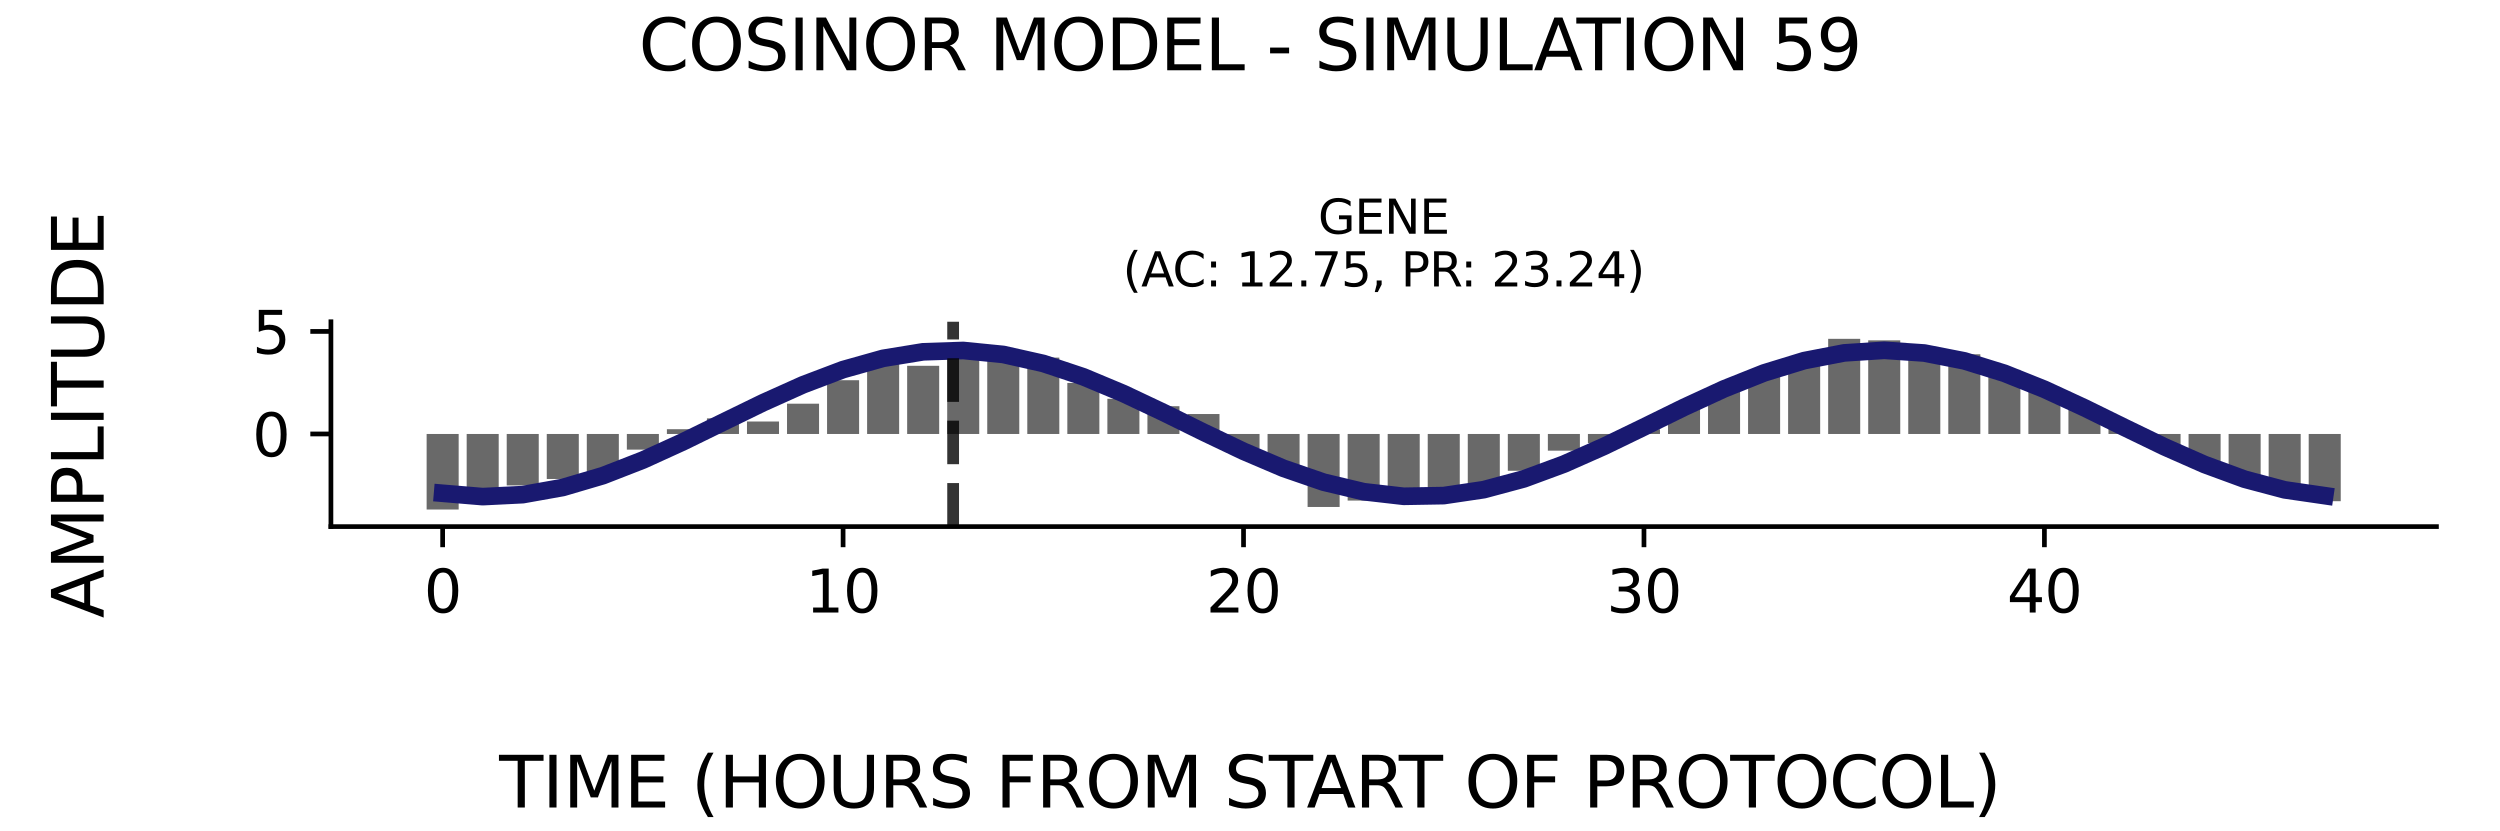 <?xml version="1.0" encoding="utf-8" standalone="no"?>
<!DOCTYPE svg PUBLIC "-//W3C//DTD SVG 1.1//EN"
  "http://www.w3.org/Graphics/SVG/1.1/DTD/svg11.dtd">
<svg xmlns:xlink="http://www.w3.org/1999/xlink" width="424.8pt" height="141.12pt" viewBox="0 0 424.8 141.12" xmlns="http://www.w3.org/2000/svg" version="1.1">
 <defs>
  <style type="text/css">*{stroke-linejoin: round; stroke-linecap: butt}</style>
 </defs>
 <g id="figure_1">
  <g id="patch_1">
   <path d="M 0 141.12 
L 424.8 141.12 
L 424.8 0 
L 0 0 
z
" style="fill: #ffffff"/>
  </g>
  <g id="axes_1">
   <g id="patch_2">
    <path d="M 56.23 89.48 
L 414 89.48 
L 414 54.672 
L 56.23 54.672 
z
" style="fill: #ffffff"/>
   </g>
   <g id="patch_3">
    <path d="M 72.492 73.741 
L 77.936 73.741 
L 77.936 86.579 
L 72.492 86.579 
z
" clip-path="url(#p410ec65e06)" style="fill: #696969"/>
   </g>
   <g id="patch_4">
    <path d="M 79.297 73.741 
L 84.74 73.741 
L 84.74 84.074 
L 79.297 84.074 
z
" clip-path="url(#p410ec65e06)" style="fill: #696969"/>
   </g>
   <g id="patch_5">
    <path d="M 86.101 73.741 
L 91.544 73.741 
L 91.544 82.481 
L 86.101 82.481 
z
" clip-path="url(#p410ec65e06)" style="fill: #696969"/>
   </g>
   <g id="patch_6">
    <path d="M 92.905 73.741 
L 98.349 73.741 
L 98.349 81.388 
L 92.905 81.388 
z
" clip-path="url(#p410ec65e06)" style="fill: #696969"/>
   </g>
   <g id="patch_7">
    <path d="M 99.709 73.741 
L 105.153 73.741 
L 105.153 81.012 
L 99.709 81.012 
z
" clip-path="url(#p410ec65e06)" style="fill: #696969"/>
   </g>
   <g id="patch_8">
    <path d="M 106.514 73.741 
L 111.957 73.741 
L 111.957 76.401 
L 106.514 76.401 
z
" clip-path="url(#p410ec65e06)" style="fill: #696969"/>
   </g>
   <g id="patch_9">
    <path d="M 113.318 73.741 
L 118.762 73.741 
L 118.762 72.931 
L 113.318 72.931 
z
" clip-path="url(#p410ec65e06)" style="fill: #696969"/>
   </g>
   <g id="patch_10">
    <path d="M 120.122 73.741 
L 125.566 73.741 
L 125.566 71.091 
L 120.122 71.091 
z
" clip-path="url(#p410ec65e06)" style="fill: #696969"/>
   </g>
   <g id="patch_11">
    <path d="M 126.927 73.741 
L 132.37 73.741 
L 132.37 71.623 
L 126.927 71.623 
z
" clip-path="url(#p410ec65e06)" style="fill: #696969"/>
   </g>
   <g id="patch_12">
    <path d="M 133.731 73.741 
L 139.174 73.741 
L 139.174 68.596 
L 133.731 68.596 
z
" clip-path="url(#p410ec65e06)" style="fill: #696969"/>
   </g>
   <g id="patch_13">
    <path d="M 140.535 73.741 
L 145.979 73.741 
L 145.979 64.607 
L 140.535 64.607 
z
" clip-path="url(#p410ec65e06)" style="fill: #696969"/>
   </g>
   <g id="patch_14">
    <path d="M 147.34 73.741 
L 152.783 73.741 
L 152.783 61.172 
L 147.34 61.172 
z
" clip-path="url(#p410ec65e06)" style="fill: #696969"/>
   </g>
   <g id="patch_15">
    <path d="M 154.144 73.741 
L 159.587 73.741 
L 159.587 62.157 
L 154.144 62.157 
z
" clip-path="url(#p410ec65e06)" style="fill: #696969"/>
   </g>
   <g id="patch_16">
    <path d="M 160.948 73.741 
L 166.392 73.741 
L 166.392 59.92 
L 160.948 59.92 
z
" clip-path="url(#p410ec65e06)" style="fill: #696969"/>
   </g>
   <g id="patch_17">
    <path d="M 167.752 73.741 
L 173.196 73.741 
L 173.196 59.618 
L 167.752 59.618 
z
" clip-path="url(#p410ec65e06)" style="fill: #696969"/>
   </g>
   <g id="patch_18">
    <path d="M 174.557 73.741 
L 180 73.741 
L 180 60.764 
L 174.557 60.764 
z
" clip-path="url(#p410ec65e06)" style="fill: #696969"/>
   </g>
   <g id="patch_19">
    <path d="M 181.361 73.741 
L 186.804 73.741 
L 186.804 65.072 
L 181.361 65.072 
z
" clip-path="url(#p410ec65e06)" style="fill: #696969"/>
   </g>
   <g id="patch_20">
    <path d="M 188.165 73.741 
L 193.609 73.741 
L 193.609 67.761 
L 188.165 67.761 
z
" clip-path="url(#p410ec65e06)" style="fill: #696969"/>
   </g>
   <g id="patch_21">
    <path d="M 194.97 73.741 
L 200.413 73.741 
L 200.413 69.023 
L 194.97 69.023 
z
" clip-path="url(#p410ec65e06)" style="fill: #696969"/>
   </g>
   <g id="patch_22">
    <path d="M 201.774 73.741 
L 207.217 73.741 
L 207.217 70.352 
L 201.774 70.352 
z
" clip-path="url(#p410ec65e06)" style="fill: #696969"/>
   </g>
   <g id="patch_23">
    <path d="M 208.578 73.741 
L 214.022 73.741 
L 214.022 76.221 
L 208.578 76.221 
z
" clip-path="url(#p410ec65e06)" style="fill: #696969"/>
   </g>
   <g id="patch_24">
    <path d="M 215.383 73.741 
L 220.826 73.741 
L 220.826 79.925 
L 215.383 79.925 
z
" clip-path="url(#p410ec65e06)" style="fill: #696969"/>
   </g>
   <g id="patch_25">
    <path d="M 222.187 73.741 
L 227.63 73.741 
L 227.63 86.145 
L 222.187 86.145 
z
" clip-path="url(#p410ec65e06)" style="fill: #696969"/>
   </g>
   <g id="patch_26">
    <path d="M 228.991 73.741 
L 234.435 73.741 
L 234.435 85.057 
L 228.991 85.057 
z
" clip-path="url(#p410ec65e06)" style="fill: #696969"/>
   </g>
   <g id="patch_27">
    <path d="M 235.795 73.741 
L 241.239 73.741 
L 241.239 85.366 
L 235.795 85.366 
z
" clip-path="url(#p410ec65e06)" style="fill: #696969"/>
   </g>
   <g id="patch_28">
    <path d="M 242.6 73.741 
L 248.043 73.741 
L 248.043 83.816 
L 242.6 83.816 
z
" clip-path="url(#p410ec65e06)" style="fill: #696969"/>
   </g>
   <g id="patch_29">
    <path d="M 249.404 73.741 
L 254.847 73.741 
L 254.847 83.433 
L 249.404 83.433 
z
" clip-path="url(#p410ec65e06)" style="fill: #696969"/>
   </g>
   <g id="patch_30">
    <path d="M 256.208 73.741 
L 261.652 73.741 
L 261.652 79.994 
L 256.208 79.994 
z
" clip-path="url(#p410ec65e06)" style="fill: #696969"/>
   </g>
   <g id="patch_31">
    <path d="M 263.013 73.741 
L 268.456 73.741 
L 268.456 76.577 
L 263.013 76.577 
z
" clip-path="url(#p410ec65e06)" style="fill: #696969"/>
   </g>
   <g id="patch_32">
    <path d="M 269.817 73.741 
L 275.26 73.741 
L 275.26 75.281 
L 269.817 75.281 
z
" clip-path="url(#p410ec65e06)" style="fill: #696969"/>
   </g>
   <g id="patch_33">
    <path d="M 276.621 73.741 
L 282.065 73.741 
L 282.065 72.94 
L 276.621 72.94 
z
" clip-path="url(#p410ec65e06)" style="fill: #696969"/>
   </g>
   <g id="patch_34">
    <path d="M 283.426 73.741 
L 288.869 73.741 
L 288.869 69.162 
L 283.426 69.162 
z
" clip-path="url(#p410ec65e06)" style="fill: #696969"/>
   </g>
   <g id="patch_35">
    <path d="M 290.23 73.741 
L 295.673 73.741 
L 295.673 66.251 
L 290.23 66.251 
z
" clip-path="url(#p410ec65e06)" style="fill: #696969"/>
   </g>
   <g id="patch_36">
    <path d="M 297.034 73.741 
L 302.478 73.741 
L 302.478 63.966 
L 297.034 63.966 
z
" clip-path="url(#p410ec65e06)" style="fill: #696969"/>
   </g>
   <g id="patch_37">
    <path d="M 303.838 73.741 
L 309.282 73.741 
L 309.282 61.666 
L 303.838 61.666 
z
" clip-path="url(#p410ec65e06)" style="fill: #696969"/>
   </g>
   <g id="patch_38">
    <path d="M 310.643 73.741 
L 316.086 73.741 
L 316.086 57.573 
L 310.643 57.573 
z
" clip-path="url(#p410ec65e06)" style="fill: #696969"/>
   </g>
   <g id="patch_39">
    <path d="M 317.447 73.741 
L 322.89 73.741 
L 322.89 57.832 
L 317.447 57.832 
z
" clip-path="url(#p410ec65e06)" style="fill: #696969"/>
   </g>
   <g id="patch_40">
    <path d="M 324.251 73.741 
L 329.695 73.741 
L 329.695 59.365 
L 324.251 59.365 
z
" clip-path="url(#p410ec65e06)" style="fill: #696969"/>
   </g>
   <g id="patch_41">
    <path d="M 331.056 73.741 
L 336.499 73.741 
L 336.499 60.199 
L 331.056 60.199 
z
" clip-path="url(#p410ec65e06)" style="fill: #696969"/>
   </g>
   <g id="patch_42">
    <path d="M 337.86 73.741 
L 343.303 73.741 
L 343.303 62.85 
L 337.86 62.85 
z
" clip-path="url(#p410ec65e06)" style="fill: #696969"/>
   </g>
   <g id="patch_43">
    <path d="M 344.664 73.741 
L 350.108 73.741 
L 350.108 65.951 
L 344.664 65.951 
z
" clip-path="url(#p410ec65e06)" style="fill: #696969"/>
   </g>
   <g id="patch_44">
    <path d="M 351.468 73.741 
L 356.912 73.741 
L 356.912 69.657 
L 351.468 69.657 
z
" clip-path="url(#p410ec65e06)" style="fill: #696969"/>
   </g>
   <g id="patch_45">
    <path d="M 358.273 73.741 
L 363.716 73.741 
L 363.716 72.616 
L 358.273 72.616 
z
" clip-path="url(#p410ec65e06)" style="fill: #696969"/>
   </g>
   <g id="patch_46">
    <path d="M 365.077 73.741 
L 370.521 73.741 
L 370.521 75.944 
L 365.077 75.944 
z
" clip-path="url(#p410ec65e06)" style="fill: #696969"/>
   </g>
   <g id="patch_47">
    <path d="M 371.881 73.741 
L 377.325 73.741 
L 377.325 79.162 
L 371.881 79.162 
z
" clip-path="url(#p410ec65e06)" style="fill: #696969"/>
   </g>
   <g id="patch_48">
    <path d="M 378.686 73.741 
L 384.129 73.741 
L 384.129 80.879 
L 378.686 80.879 
z
" clip-path="url(#p410ec65e06)" style="fill: #696969"/>
   </g>
   <g id="patch_49">
    <path d="M 385.49 73.741 
L 390.933 73.741 
L 390.933 82.677 
L 385.49 82.677 
z
" clip-path="url(#p410ec65e06)" style="fill: #696969"/>
   </g>
   <g id="patch_50">
    <path d="M 392.294 73.741 
L 397.738 73.741 
L 397.738 85.164 
L 392.294 85.164 
z
" clip-path="url(#p410ec65e06)" style="fill: #696969"/>
   </g>
   <g id="matplotlib.axis_1">
    <g id="xtick_1">
     <g id="line2d_1">
      <defs>
       <path id="m8469e4855d" d="M 0 0 
L 0 3.5 
" style="stroke: #000000; stroke-width: 0.8"/>
      </defs>
      <g>
       <use xlink:href="#m8469e4855d" x="75.214" y="89.48" style="stroke: #000000; stroke-width: 0.8"/>
      </g>
     </g>
     <g id="text_1">
      <!-- 0 -->
      <g transform="translate(72.033 104.078) scale(0.1 -0.1)">
       <defs>
        <path id="DejaVuSans-30" d="M 2034 4250 
Q 1547 4250 1301 3770 
Q 1056 3291 1056 2328 
Q 1056 1369 1301 889 
Q 1547 409 2034 409 
Q 2525 409 2770 889 
Q 3016 1369 3016 2328 
Q 3016 3291 2770 3770 
Q 2525 4250 2034 4250 
z
M 2034 4750 
Q 2819 4750 3233 4129 
Q 3647 3509 3647 2328 
Q 3647 1150 3233 529 
Q 2819 -91 2034 -91 
Q 1250 -91 836 529 
Q 422 1150 422 2328 
Q 422 3509 836 4129 
Q 1250 4750 2034 4750 
z
" transform="scale(0.016)"/>
       </defs>
       <use xlink:href="#DejaVuSans-30"/>
      </g>
     </g>
    </g>
    <g id="xtick_2">
     <g id="line2d_2">
      <g>
       <use xlink:href="#m8469e4855d" x="143.257" y="89.48" style="stroke: #000000; stroke-width: 0.8"/>
      </g>
     </g>
     <g id="text_2">
      <!-- 10 -->
      <g transform="translate(136.894 104.078) scale(0.1 -0.1)">
       <defs>
        <path id="DejaVuSans-31" d="M 794 531 
L 1825 531 
L 1825 4091 
L 703 3866 
L 703 4441 
L 1819 4666 
L 2450 4666 
L 2450 531 
L 3481 531 
L 3481 0 
L 794 0 
L 794 531 
z
" transform="scale(0.016)"/>
       </defs>
       <use xlink:href="#DejaVuSans-31"/>
       <use xlink:href="#DejaVuSans-30" x="63.623"/>
      </g>
     </g>
    </g>
    <g id="xtick_3">
     <g id="line2d_3">
      <g>
       <use xlink:href="#m8469e4855d" x="211.3" y="89.48" style="stroke: #000000; stroke-width: 0.8"/>
      </g>
     </g>
     <g id="text_3">
      <!-- 20 -->
      <g transform="translate(204.937 104.078) scale(0.1 -0.1)">
       <defs>
        <path id="DejaVuSans-32" d="M 1228 531 
L 3431 531 
L 3431 0 
L 469 0 
L 469 531 
Q 828 903 1448 1529 
Q 2069 2156 2228 2338 
Q 2531 2678 2651 2914 
Q 2772 3150 2772 3378 
Q 2772 3750 2511 3984 
Q 2250 4219 1831 4219 
Q 1534 4219 1204 4116 
Q 875 4013 500 3803 
L 500 4441 
Q 881 4594 1212 4672 
Q 1544 4750 1819 4750 
Q 2544 4750 2975 4387 
Q 3406 4025 3406 3419 
Q 3406 3131 3298 2873 
Q 3191 2616 2906 2266 
Q 2828 2175 2409 1742 
Q 1991 1309 1228 531 
z
" transform="scale(0.016)"/>
       </defs>
       <use xlink:href="#DejaVuSans-32"/>
       <use xlink:href="#DejaVuSans-30" x="63.623"/>
      </g>
     </g>
    </g>
    <g id="xtick_4">
     <g id="line2d_4">
      <g>
       <use xlink:href="#m8469e4855d" x="279.343" y="89.48" style="stroke: #000000; stroke-width: 0.8"/>
      </g>
     </g>
     <g id="text_4">
      <!-- 30 -->
      <g transform="translate(272.98 104.078) scale(0.1 -0.1)">
       <defs>
        <path id="DejaVuSans-33" d="M 2597 2516 
Q 3050 2419 3304 2112 
Q 3559 1806 3559 1356 
Q 3559 666 3084 287 
Q 2609 -91 1734 -91 
Q 1441 -91 1130 -33 
Q 819 25 488 141 
L 488 750 
Q 750 597 1062 519 
Q 1375 441 1716 441 
Q 2309 441 2620 675 
Q 2931 909 2931 1356 
Q 2931 1769 2642 2001 
Q 2353 2234 1838 2234 
L 1294 2234 
L 1294 2753 
L 1863 2753 
Q 2328 2753 2575 2939 
Q 2822 3125 2822 3475 
Q 2822 3834 2567 4026 
Q 2313 4219 1838 4219 
Q 1578 4219 1281 4162 
Q 984 4106 628 3988 
L 628 4550 
Q 988 4650 1302 4700 
Q 1616 4750 1894 4750 
Q 2613 4750 3031 4423 
Q 3450 4097 3450 3541 
Q 3450 3153 3228 2886 
Q 3006 2619 2597 2516 
z
" transform="scale(0.016)"/>
       </defs>
       <use xlink:href="#DejaVuSans-33"/>
       <use xlink:href="#DejaVuSans-30" x="63.623"/>
      </g>
     </g>
    </g>
    <g id="xtick_5">
     <g id="line2d_5">
      <g>
       <use xlink:href="#m8469e4855d" x="347.386" y="89.48" style="stroke: #000000; stroke-width: 0.8"/>
      </g>
     </g>
     <g id="text_5">
      <!-- 40 -->
      <g transform="translate(341.023 104.078) scale(0.1 -0.1)">
       <defs>
        <path id="DejaVuSans-34" d="M 2419 4116 
L 825 1625 
L 2419 1625 
L 2419 4116 
z
M 2253 4666 
L 3047 4666 
L 3047 1625 
L 3713 1625 
L 3713 1100 
L 3047 1100 
L 3047 0 
L 2419 0 
L 2419 1100 
L 313 1100 
L 313 1709 
L 2253 4666 
z
" transform="scale(0.016)"/>
       </defs>
       <use xlink:href="#DejaVuSans-34"/>
       <use xlink:href="#DejaVuSans-30" x="63.623"/>
      </g>
     </g>
    </g>
   </g>
   <g id="matplotlib.axis_2">
    <g id="ytick_1">
     <g id="line2d_6">
      <defs>
       <path id="ma778d8443f" d="M 0 0 
L -3.5 0 
" style="stroke: #000000; stroke-width: 0.8"/>
      </defs>
      <g>
       <use xlink:href="#ma778d8443f" x="56.23" y="73.741" style="stroke: #000000; stroke-width: 0.8"/>
      </g>
     </g>
     <g id="text_6">
      <!-- 0 -->
      <g transform="translate(42.867 77.541) scale(0.1 -0.1)">
       <use xlink:href="#DejaVuSans-30"/>
      </g>
     </g>
    </g>
    <g id="ytick_2">
     <g id="line2d_7">
      <g>
       <use xlink:href="#ma778d8443f" x="56.23" y="56.314" style="stroke: #000000; stroke-width: 0.8"/>
      </g>
     </g>
     <g id="text_7">
      <!-- 5 -->
      <g transform="translate(42.867 60.113) scale(0.1 -0.1)">
       <defs>
        <path id="DejaVuSans-35" d="M 691 4666 
L 3169 4666 
L 3169 4134 
L 1269 4134 
L 1269 2991 
Q 1406 3038 1543 3061 
Q 1681 3084 1819 3084 
Q 2600 3084 3056 2656 
Q 3513 2228 3513 1497 
Q 3513 744 3044 326 
Q 2575 -91 1722 -91 
Q 1428 -91 1123 -41 
Q 819 9 494 109 
L 494 744 
Q 775 591 1075 516 
Q 1375 441 1709 441 
Q 2250 441 2565 725 
Q 2881 1009 2881 1497 
Q 2881 1984 2565 2268 
Q 2250 2553 1709 2553 
Q 1456 2553 1204 2497 
Q 953 2441 691 2322 
L 691 4666 
z
" transform="scale(0.016)"/>
       </defs>
       <use xlink:href="#DejaVuSans-35"/>
      </g>
     </g>
    </g>
   </g>
   <g id="line2d_8">
    <path d="M 75.214 83.818 
L 82.018 84.385 
L 88.823 84.048 
L 95.627 82.834 
L 102.431 80.829 
L 109.235 78.18 
L 116.04 75.078 
L 122.844 71.751 
L 129.648 68.438 
L 136.453 65.381 
L 143.257 62.801 
L 150.061 60.887 
L 156.866 59.778 
L 163.67 59.553 
L 170.474 60.229 
L 177.278 61.758 
L 184.083 64.027 
L 190.887 66.873 
L 197.691 70.088 
L 204.496 73.439 
L 211.3 76.683 
L 218.104 79.583 
L 224.909 81.929 
L 231.713 83.551 
L 238.517 84.331 
L 245.321 84.211 
L 252.126 83.202 
L 258.93 81.375 
L 265.734 78.865 
L 272.539 75.852 
L 279.343 72.557 
L 286.147 69.218 
L 292.952 66.079 
L 299.756 63.366 
L 306.56 61.278 
L 313.364 59.965 
L 320.169 59.524 
L 326.973 59.986 
L 333.777 61.318 
L 340.582 63.423 
L 347.386 66.148 
L 354.19 69.295 
L 360.995 72.636 
L 367.799 75.927 
L 374.603 78.93 
L 381.407 81.427 
L 388.212 83.235 
L 395.016 84.224 
" clip-path="url(#p410ec65e06)" style="fill: none; stroke: #191970; stroke-width: 3; stroke-linecap: square"/>
   </g>
   <g id="line2d_9">
    <path d="M 161.957 89.48 
L 161.957 54.672 
" clip-path="url(#p410ec65e06)" style="fill: none; stroke-dasharray: 7.4,3.2; stroke-dashoffset: 0; stroke: #000000; stroke-opacity: 0.8; stroke-width: 2"/>
   </g>
   <g id="patch_51">
    <path d="M 56.23 89.48 
L 56.23 54.672 
" style="fill: none; stroke: #000000; stroke-width: 0.8; stroke-linejoin: miter; stroke-linecap: square"/>
   </g>
   <g id="patch_52">
    <path d="M 56.23 89.48 
L 414 89.48 
" style="fill: none; stroke: #000000; stroke-width: 0.8; stroke-linejoin: miter; stroke-linecap: square"/>
   </g>
   <g id="text_8">
    <!-- GENE -->
    <g transform="translate(223.968 39.714) scale(0.08 -0.08)">
     <defs>
      <path id="DejaVuSans-47" d="M 3809 666 
L 3809 1919 
L 2778 1919 
L 2778 2438 
L 4434 2438 
L 4434 434 
Q 4069 175 3628 42 
Q 3188 -91 2688 -91 
Q 1594 -91 976 548 
Q 359 1188 359 2328 
Q 359 3472 976 4111 
Q 1594 4750 2688 4750 
Q 3144 4750 3555 4637 
Q 3966 4525 4313 4306 
L 4313 3634 
Q 3963 3931 3569 4081 
Q 3175 4231 2741 4231 
Q 1884 4231 1454 3753 
Q 1025 3275 1025 2328 
Q 1025 1384 1454 906 
Q 1884 428 2741 428 
Q 3075 428 3337 486 
Q 3600 544 3809 666 
z
" transform="scale(0.016)"/>
      <path id="DejaVuSans-45" d="M 628 4666 
L 3578 4666 
L 3578 4134 
L 1259 4134 
L 1259 2753 
L 3481 2753 
L 3481 2222 
L 1259 2222 
L 1259 531 
L 3634 531 
L 3634 0 
L 628 0 
L 628 4666 
z
" transform="scale(0.016)"/>
      <path id="DejaVuSans-4e" d="M 628 4666 
L 1478 4666 
L 3547 763 
L 3547 4666 
L 4159 4666 
L 4159 0 
L 3309 0 
L 1241 3903 
L 1241 0 
L 628 0 
L 628 4666 
z
" transform="scale(0.016)"/>
     </defs>
     <use xlink:href="#DejaVuSans-47"/>
     <use xlink:href="#DejaVuSans-45" x="77.49"/>
     <use xlink:href="#DejaVuSans-4e" x="140.674"/>
     <use xlink:href="#DejaVuSans-45" x="215.479"/>
    </g>
    <!-- (AC: 12.75, PR: 23.24) -->
    <g transform="translate(190.786 48.672) scale(0.08 -0.08)">
     <defs>
      <path id="DejaVuSans-28" d="M 1984 4856 
Q 1566 4138 1362 3434 
Q 1159 2731 1159 2009 
Q 1159 1288 1364 580 
Q 1569 -128 1984 -844 
L 1484 -844 
Q 1016 -109 783 600 
Q 550 1309 550 2009 
Q 550 2706 781 3412 
Q 1013 4119 1484 4856 
L 1984 4856 
z
" transform="scale(0.016)"/>
      <path id="DejaVuSans-41" d="M 2188 4044 
L 1331 1722 
L 3047 1722 
L 2188 4044 
z
M 1831 4666 
L 2547 4666 
L 4325 0 
L 3669 0 
L 3244 1197 
L 1141 1197 
L 716 0 
L 50 0 
L 1831 4666 
z
" transform="scale(0.016)"/>
      <path id="DejaVuSans-43" d="M 4122 4306 
L 4122 3641 
Q 3803 3938 3442 4084 
Q 3081 4231 2675 4231 
Q 1875 4231 1450 3742 
Q 1025 3253 1025 2328 
Q 1025 1406 1450 917 
Q 1875 428 2675 428 
Q 3081 428 3442 575 
Q 3803 722 4122 1019 
L 4122 359 
Q 3791 134 3420 21 
Q 3050 -91 2638 -91 
Q 1578 -91 968 557 
Q 359 1206 359 2328 
Q 359 3453 968 4101 
Q 1578 4750 2638 4750 
Q 3056 4750 3426 4639 
Q 3797 4528 4122 4306 
z
" transform="scale(0.016)"/>
      <path id="DejaVuSans-3a" d="M 750 794 
L 1409 794 
L 1409 0 
L 750 0 
L 750 794 
z
M 750 3309 
L 1409 3309 
L 1409 2516 
L 750 2516 
L 750 3309 
z
" transform="scale(0.016)"/>
      <path id="DejaVuSans-20" transform="scale(0.016)"/>
      <path id="DejaVuSans-2e" d="M 684 794 
L 1344 794 
L 1344 0 
L 684 0 
L 684 794 
z
" transform="scale(0.016)"/>
      <path id="DejaVuSans-37" d="M 525 4666 
L 3525 4666 
L 3525 4397 
L 1831 0 
L 1172 0 
L 2766 4134 
L 525 4134 
L 525 4666 
z
" transform="scale(0.016)"/>
      <path id="DejaVuSans-2c" d="M 750 794 
L 1409 794 
L 1409 256 
L 897 -744 
L 494 -744 
L 750 256 
L 750 794 
z
" transform="scale(0.016)"/>
      <path id="DejaVuSans-50" d="M 1259 4147 
L 1259 2394 
L 2053 2394 
Q 2494 2394 2734 2622 
Q 2975 2850 2975 3272 
Q 2975 3691 2734 3919 
Q 2494 4147 2053 4147 
L 1259 4147 
z
M 628 4666 
L 2053 4666 
Q 2838 4666 3239 4311 
Q 3641 3956 3641 3272 
Q 3641 2581 3239 2228 
Q 2838 1875 2053 1875 
L 1259 1875 
L 1259 0 
L 628 0 
L 628 4666 
z
" transform="scale(0.016)"/>
      <path id="DejaVuSans-52" d="M 2841 2188 
Q 3044 2119 3236 1894 
Q 3428 1669 3622 1275 
L 4263 0 
L 3584 0 
L 2988 1197 
Q 2756 1666 2539 1819 
Q 2322 1972 1947 1972 
L 1259 1972 
L 1259 0 
L 628 0 
L 628 4666 
L 2053 4666 
Q 2853 4666 3247 4331 
Q 3641 3997 3641 3322 
Q 3641 2881 3436 2590 
Q 3231 2300 2841 2188 
z
M 1259 4147 
L 1259 2491 
L 2053 2491 
Q 2509 2491 2742 2702 
Q 2975 2913 2975 3322 
Q 2975 3731 2742 3939 
Q 2509 4147 2053 4147 
L 1259 4147 
z
" transform="scale(0.016)"/>
      <path id="DejaVuSans-29" d="M 513 4856 
L 1013 4856 
Q 1481 4119 1714 3412 
Q 1947 2706 1947 2009 
Q 1947 1309 1714 600 
Q 1481 -109 1013 -844 
L 513 -844 
Q 928 -128 1133 580 
Q 1338 1288 1338 2009 
Q 1338 2731 1133 3434 
Q 928 4138 513 4856 
z
" transform="scale(0.016)"/>
     </defs>
     <use xlink:href="#DejaVuSans-28"/>
     <use xlink:href="#DejaVuSans-41" x="39.014"/>
     <use xlink:href="#DejaVuSans-43" x="105.672"/>
     <use xlink:href="#DejaVuSans-3a" x="175.496"/>
     <use xlink:href="#DejaVuSans-20" x="209.188"/>
     <use xlink:href="#DejaVuSans-31" x="240.975"/>
     <use xlink:href="#DejaVuSans-32" x="304.598"/>
     <use xlink:href="#DejaVuSans-2e" x="368.221"/>
     <use xlink:href="#DejaVuSans-37" x="400.008"/>
     <use xlink:href="#DejaVuSans-35" x="463.631"/>
     <use xlink:href="#DejaVuSans-2c" x="527.254"/>
     <use xlink:href="#DejaVuSans-20" x="559.041"/>
     <use xlink:href="#DejaVuSans-50" x="590.828"/>
     <use xlink:href="#DejaVuSans-52" x="651.131"/>
     <use xlink:href="#DejaVuSans-3a" x="717.488"/>
     <use xlink:href="#DejaVuSans-20" x="751.18"/>
     <use xlink:href="#DejaVuSans-32" x="782.967"/>
     <use xlink:href="#DejaVuSans-33" x="846.59"/>
     <use xlink:href="#DejaVuSans-2e" x="910.213"/>
     <use xlink:href="#DejaVuSans-32" x="942"/>
     <use xlink:href="#DejaVuSans-34" x="1005.623"/>
     <use xlink:href="#DejaVuSans-29" x="1069.246"/>
    </g>
   </g>
  </g>
  <g id="text_9">
   <!-- COSINOR MODEL - SIMULATION 59 -->
   <g transform="translate(108.534 11.941) scale(0.12 -0.12)">
    <defs>
     <path id="DejaVuSans-4f" d="M 2522 4238 
Q 1834 4238 1429 3725 
Q 1025 3213 1025 2328 
Q 1025 1447 1429 934 
Q 1834 422 2522 422 
Q 3209 422 3611 934 
Q 4013 1447 4013 2328 
Q 4013 3213 3611 3725 
Q 3209 4238 2522 4238 
z
M 2522 4750 
Q 3503 4750 4090 4092 
Q 4678 3434 4678 2328 
Q 4678 1225 4090 567 
Q 3503 -91 2522 -91 
Q 1538 -91 948 565 
Q 359 1222 359 2328 
Q 359 3434 948 4092 
Q 1538 4750 2522 4750 
z
" transform="scale(0.016)"/>
     <path id="DejaVuSans-53" d="M 3425 4513 
L 3425 3897 
Q 3066 4069 2747 4153 
Q 2428 4238 2131 4238 
Q 1616 4238 1336 4038 
Q 1056 3838 1056 3469 
Q 1056 3159 1242 3001 
Q 1428 2844 1947 2747 
L 2328 2669 
Q 3034 2534 3370 2195 
Q 3706 1856 3706 1288 
Q 3706 609 3251 259 
Q 2797 -91 1919 -91 
Q 1588 -91 1214 -16 
Q 841 59 441 206 
L 441 856 
Q 825 641 1194 531 
Q 1563 422 1919 422 
Q 2459 422 2753 634 
Q 3047 847 3047 1241 
Q 3047 1584 2836 1778 
Q 2625 1972 2144 2069 
L 1759 2144 
Q 1053 2284 737 2584 
Q 422 2884 422 3419 
Q 422 4038 858 4394 
Q 1294 4750 2059 4750 
Q 2388 4750 2728 4690 
Q 3069 4631 3425 4513 
z
" transform="scale(0.016)"/>
     <path id="DejaVuSans-49" d="M 628 4666 
L 1259 4666 
L 1259 0 
L 628 0 
L 628 4666 
z
" transform="scale(0.016)"/>
     <path id="DejaVuSans-4d" d="M 628 4666 
L 1569 4666 
L 2759 1491 
L 3956 4666 
L 4897 4666 
L 4897 0 
L 4281 0 
L 4281 4097 
L 3078 897 
L 2444 897 
L 1241 4097 
L 1241 0 
L 628 0 
L 628 4666 
z
" transform="scale(0.016)"/>
     <path id="DejaVuSans-44" d="M 1259 4147 
L 1259 519 
L 2022 519 
Q 2988 519 3436 956 
Q 3884 1394 3884 2338 
Q 3884 3275 3436 3711 
Q 2988 4147 2022 4147 
L 1259 4147 
z
M 628 4666 
L 1925 4666 
Q 3281 4666 3915 4102 
Q 4550 3538 4550 2338 
Q 4550 1131 3912 565 
Q 3275 0 1925 0 
L 628 0 
L 628 4666 
z
" transform="scale(0.016)"/>
     <path id="DejaVuSans-4c" d="M 628 4666 
L 1259 4666 
L 1259 531 
L 3531 531 
L 3531 0 
L 628 0 
L 628 4666 
z
" transform="scale(0.016)"/>
     <path id="DejaVuSans-2d" d="M 313 2009 
L 1997 2009 
L 1997 1497 
L 313 1497 
L 313 2009 
z
" transform="scale(0.016)"/>
     <path id="DejaVuSans-55" d="M 556 4666 
L 1191 4666 
L 1191 1831 
Q 1191 1081 1462 751 
Q 1734 422 2344 422 
Q 2950 422 3222 751 
Q 3494 1081 3494 1831 
L 3494 4666 
L 4128 4666 
L 4128 1753 
Q 4128 841 3676 375 
Q 3225 -91 2344 -91 
Q 1459 -91 1007 375 
Q 556 841 556 1753 
L 556 4666 
z
" transform="scale(0.016)"/>
     <path id="DejaVuSans-54" d="M -19 4666 
L 3928 4666 
L 3928 4134 
L 2272 4134 
L 2272 0 
L 1638 0 
L 1638 4134 
L -19 4134 
L -19 4666 
z
" transform="scale(0.016)"/>
     <path id="DejaVuSans-39" d="M 703 97 
L 703 672 
Q 941 559 1184 500 
Q 1428 441 1663 441 
Q 2288 441 2617 861 
Q 2947 1281 2994 2138 
Q 2813 1869 2534 1725 
Q 2256 1581 1919 1581 
Q 1219 1581 811 2004 
Q 403 2428 403 3163 
Q 403 3881 828 4315 
Q 1253 4750 1959 4750 
Q 2769 4750 3195 4129 
Q 3622 3509 3622 2328 
Q 3622 1225 3098 567 
Q 2575 -91 1691 -91 
Q 1453 -91 1209 -44 
Q 966 3 703 97 
z
M 1959 2075 
Q 2384 2075 2632 2365 
Q 2881 2656 2881 3163 
Q 2881 3666 2632 3958 
Q 2384 4250 1959 4250 
Q 1534 4250 1286 3958 
Q 1038 3666 1038 3163 
Q 1038 2656 1286 2365 
Q 1534 2075 1959 2075 
z
" transform="scale(0.016)"/>
    </defs>
    <use xlink:href="#DejaVuSans-43"/>
    <use xlink:href="#DejaVuSans-4f" x="69.824"/>
    <use xlink:href="#DejaVuSans-53" x="148.535"/>
    <use xlink:href="#DejaVuSans-49" x="212.012"/>
    <use xlink:href="#DejaVuSans-4e" x="241.504"/>
    <use xlink:href="#DejaVuSans-4f" x="316.309"/>
    <use xlink:href="#DejaVuSans-52" x="395.02"/>
    <use xlink:href="#DejaVuSans-20" x="464.502"/>
    <use xlink:href="#DejaVuSans-4d" x="496.289"/>
    <use xlink:href="#DejaVuSans-4f" x="582.568"/>
    <use xlink:href="#DejaVuSans-44" x="661.279"/>
    <use xlink:href="#DejaVuSans-45" x="738.281"/>
    <use xlink:href="#DejaVuSans-4c" x="801.465"/>
    <use xlink:href="#DejaVuSans-20" x="857.178"/>
    <use xlink:href="#DejaVuSans-2d" x="888.965"/>
    <use xlink:href="#DejaVuSans-20" x="925.049"/>
    <use xlink:href="#DejaVuSans-53" x="956.836"/>
    <use xlink:href="#DejaVuSans-49" x="1020.312"/>
    <use xlink:href="#DejaVuSans-4d" x="1049.805"/>
    <use xlink:href="#DejaVuSans-55" x="1136.084"/>
    <use xlink:href="#DejaVuSans-4c" x="1209.277"/>
    <use xlink:href="#DejaVuSans-41" x="1267.24"/>
    <use xlink:href="#DejaVuSans-54" x="1327.898"/>
    <use xlink:href="#DejaVuSans-49" x="1388.982"/>
    <use xlink:href="#DejaVuSans-4f" x="1418.475"/>
    <use xlink:href="#DejaVuSans-4e" x="1497.186"/>
    <use xlink:href="#DejaVuSans-20" x="1571.99"/>
    <use xlink:href="#DejaVuSans-35" x="1603.777"/>
    <use xlink:href="#DejaVuSans-39" x="1667.4"/>
   </g>
  </g>
  <g id="text_10">
   <!-- TIME (HOURS FROM START OF PROTOCOL) -->
   <g transform="translate(84.817 137.213) scale(0.12 -0.12)">
    <defs>
     <path id="DejaVuSans-48" d="M 628 4666 
L 1259 4666 
L 1259 2753 
L 3553 2753 
L 3553 4666 
L 4184 4666 
L 4184 0 
L 3553 0 
L 3553 2222 
L 1259 2222 
L 1259 0 
L 628 0 
L 628 4666 
z
" transform="scale(0.016)"/>
     <path id="DejaVuSans-46" d="M 628 4666 
L 3309 4666 
L 3309 4134 
L 1259 4134 
L 1259 2759 
L 3109 2759 
L 3109 2228 
L 1259 2228 
L 1259 0 
L 628 0 
L 628 4666 
z
" transform="scale(0.016)"/>
    </defs>
    <use xlink:href="#DejaVuSans-54"/>
    <use xlink:href="#DejaVuSans-49" x="61.084"/>
    <use xlink:href="#DejaVuSans-4d" x="90.576"/>
    <use xlink:href="#DejaVuSans-45" x="176.855"/>
    <use xlink:href="#DejaVuSans-20" x="240.039"/>
    <use xlink:href="#DejaVuSans-28" x="271.826"/>
    <use xlink:href="#DejaVuSans-48" x="310.84"/>
    <use xlink:href="#DejaVuSans-4f" x="386.035"/>
    <use xlink:href="#DejaVuSans-55" x="464.746"/>
    <use xlink:href="#DejaVuSans-52" x="537.939"/>
    <use xlink:href="#DejaVuSans-53" x="607.422"/>
    <use xlink:href="#DejaVuSans-20" x="670.898"/>
    <use xlink:href="#DejaVuSans-46" x="702.686"/>
    <use xlink:href="#DejaVuSans-52" x="760.205"/>
    <use xlink:href="#DejaVuSans-4f" x="829.688"/>
    <use xlink:href="#DejaVuSans-4d" x="908.398"/>
    <use xlink:href="#DejaVuSans-20" x="994.678"/>
    <use xlink:href="#DejaVuSans-53" x="1026.465"/>
    <use xlink:href="#DejaVuSans-54" x="1089.941"/>
    <use xlink:href="#DejaVuSans-41" x="1143.275"/>
    <use xlink:href="#DejaVuSans-52" x="1211.684"/>
    <use xlink:href="#DejaVuSans-54" x="1273.916"/>
    <use xlink:href="#DejaVuSans-20" x="1335"/>
    <use xlink:href="#DejaVuSans-4f" x="1366.787"/>
    <use xlink:href="#DejaVuSans-46" x="1445.498"/>
    <use xlink:href="#DejaVuSans-20" x="1503.018"/>
    <use xlink:href="#DejaVuSans-50" x="1534.805"/>
    <use xlink:href="#DejaVuSans-52" x="1595.107"/>
    <use xlink:href="#DejaVuSans-4f" x="1664.59"/>
    <use xlink:href="#DejaVuSans-54" x="1743.301"/>
    <use xlink:href="#DejaVuSans-4f" x="1804.385"/>
    <use xlink:href="#DejaVuSans-43" x="1883.096"/>
    <use xlink:href="#DejaVuSans-4f" x="1952.92"/>
    <use xlink:href="#DejaVuSans-4c" x="2031.631"/>
    <use xlink:href="#DejaVuSans-29" x="2087.344"/>
   </g>
  </g>
  <g id="text_11">
   <!-- AMPLITUDE -->
   <g transform="translate(17.614 105.039) rotate(-90) scale(0.12 -0.12)">
    <use xlink:href="#DejaVuSans-41"/>
    <use xlink:href="#DejaVuSans-4d" x="68.408"/>
    <use xlink:href="#DejaVuSans-50" x="154.688"/>
    <use xlink:href="#DejaVuSans-4c" x="214.99"/>
    <use xlink:href="#DejaVuSans-49" x="270.703"/>
    <use xlink:href="#DejaVuSans-54" x="300.195"/>
    <use xlink:href="#DejaVuSans-55" x="361.279"/>
    <use xlink:href="#DejaVuSans-44" x="434.473"/>
    <use xlink:href="#DejaVuSans-45" x="511.475"/>
   </g>
  </g>
 </g>
 <defs>
  <clipPath id="p410ec65e06">
   <rect x="56.23" y="54.672" width="357.77" height="34.808"/>
  </clipPath>
 </defs>
</svg>
